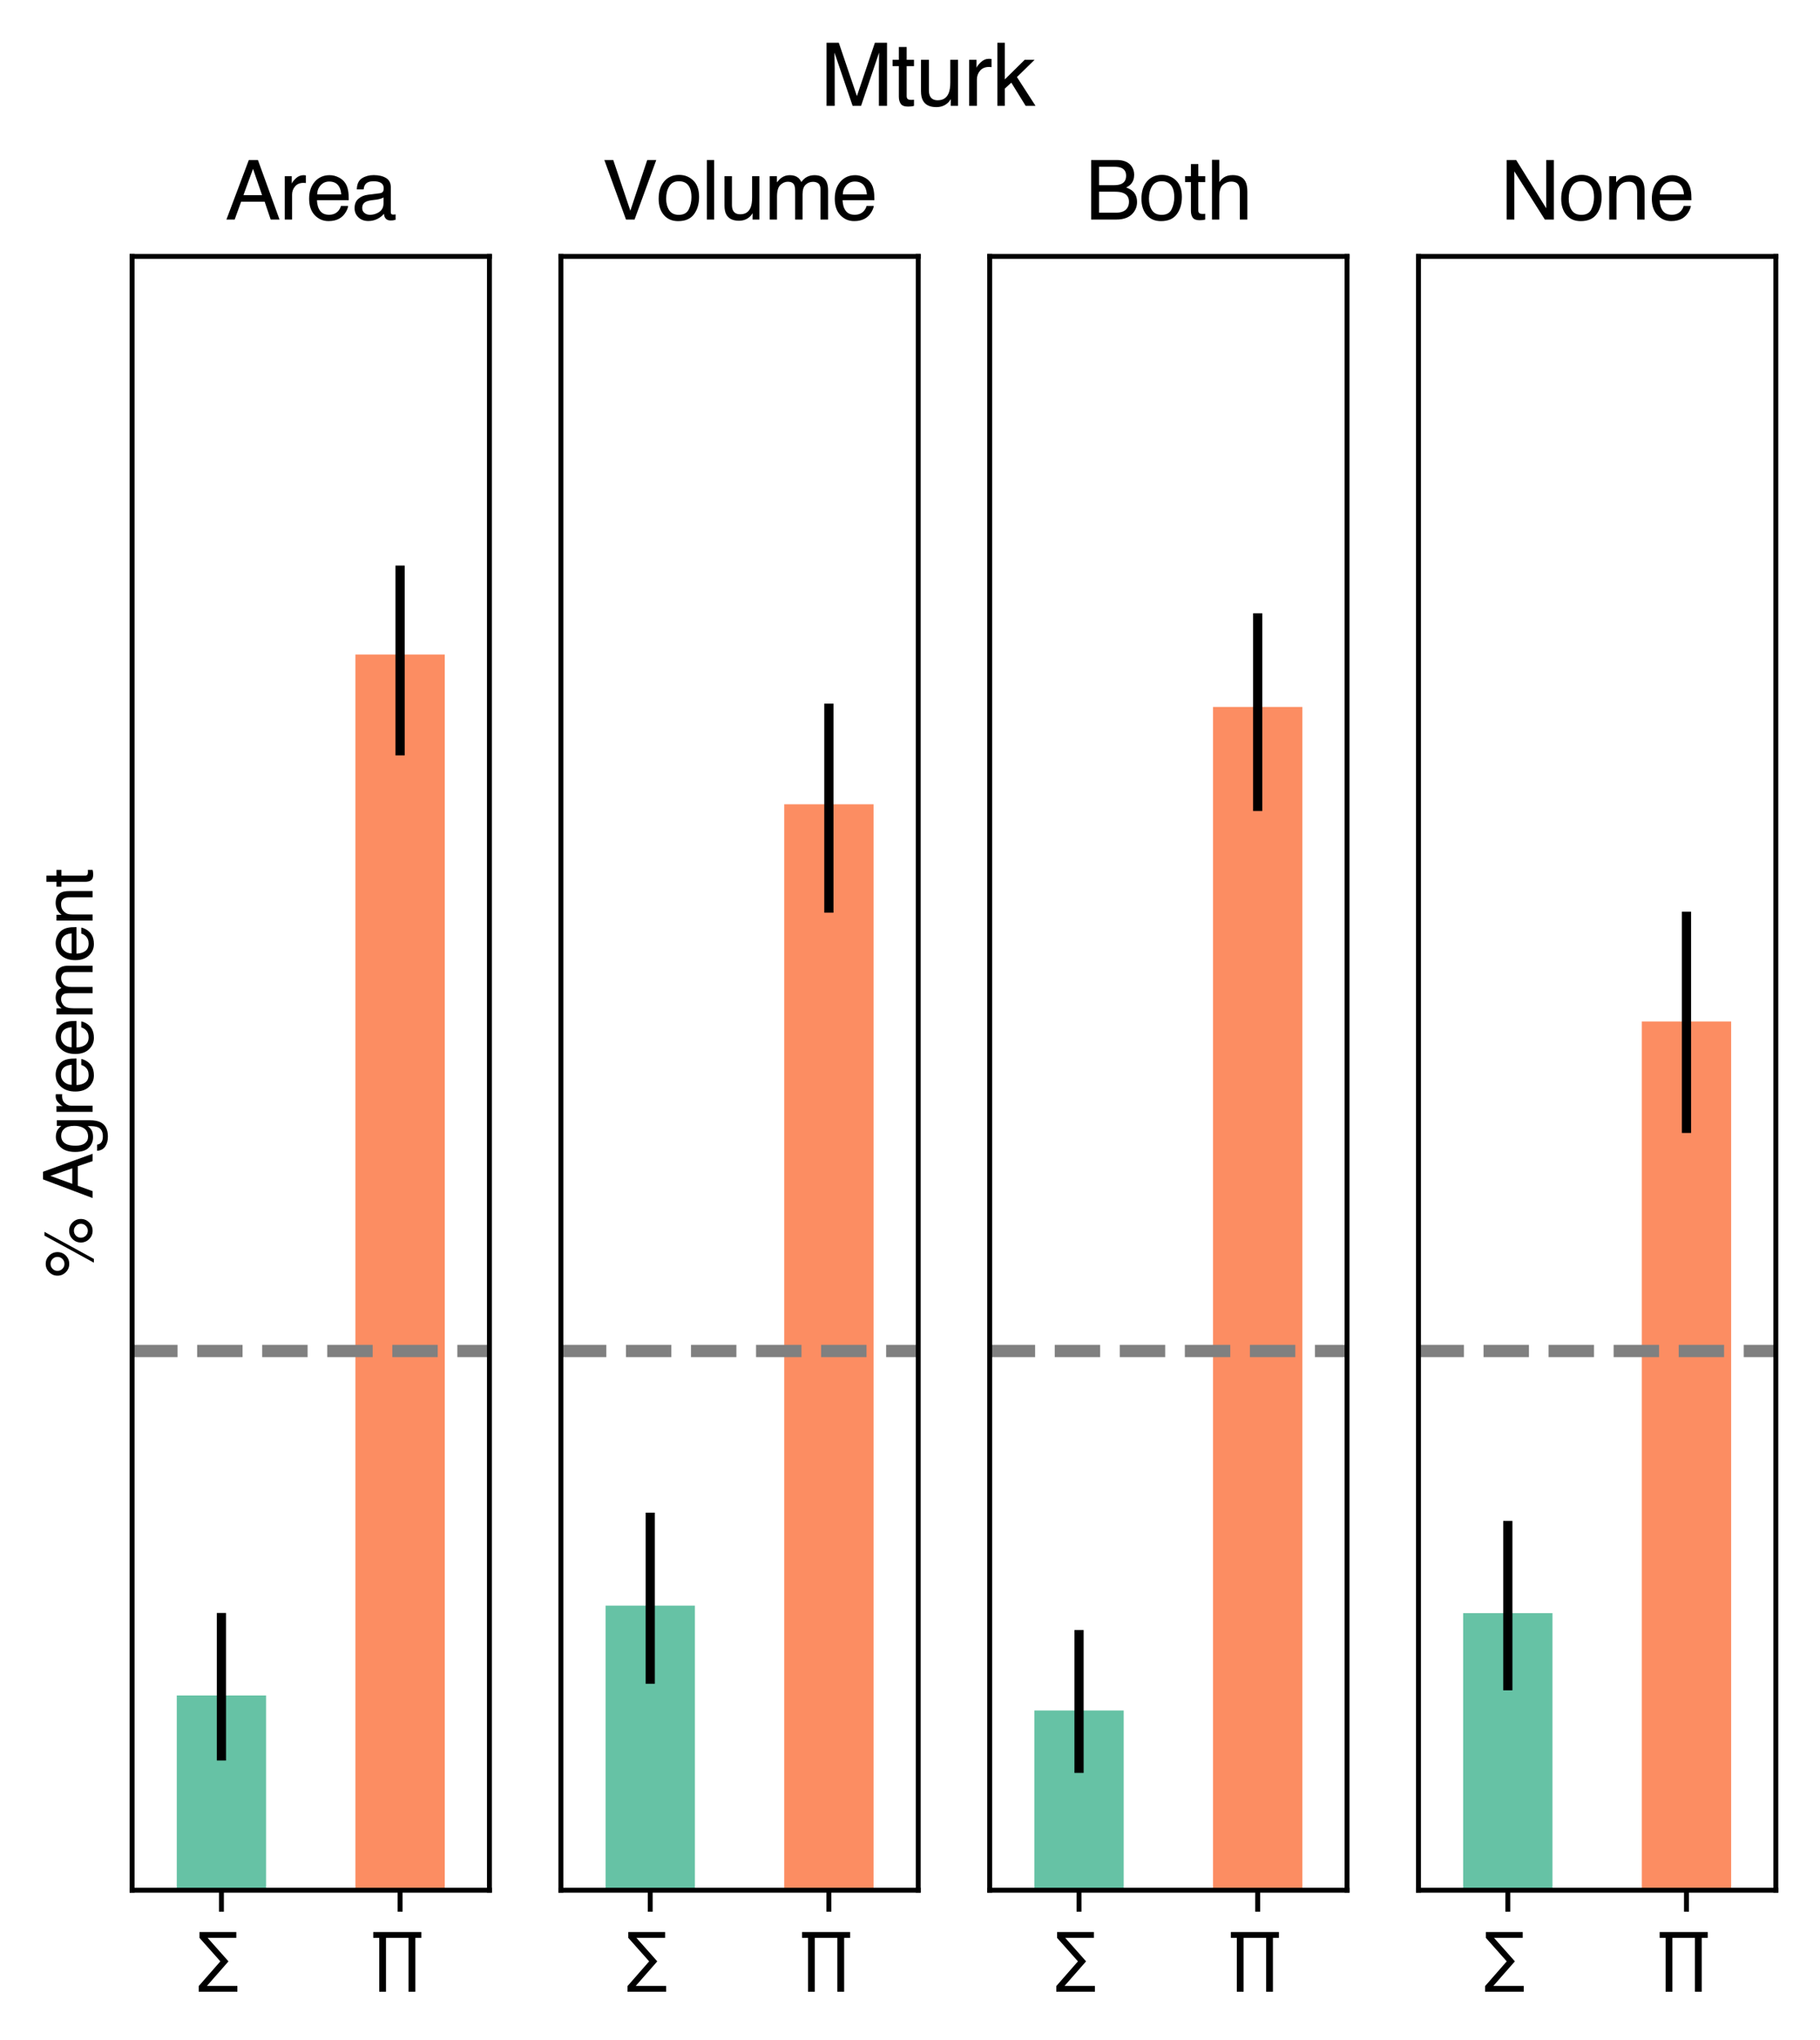<?xml version="1.0" encoding="utf-8" standalone="no"?>
<!DOCTYPE svg PUBLIC "-//W3C//DTD SVG 1.1//EN"
  "http://www.w3.org/Graphics/SVG/1.1/DTD/svg11.dtd">
<svg xmlns:xlink="http://www.w3.org/1999/xlink" width="296.565pt" height="332.256pt" viewBox="0 0 296.565 332.256" xmlns="http://www.w3.org/2000/svg" version="1.1">
 <defs>
  <style type="text/css">*{stroke-linejoin: round; stroke-linecap: butt}</style>
 </defs>
 <g id="figure_1">
  <g id="patch_1">
   <path d="M 0 332.256 
L 296.565 332.256 
L 296.565 0 
L 0 0 
L 0 332.256 
z
" style="fill: none"/>
  </g>
  <g id="axes_1">
   <g id="patch_2">
    <path d="M 21.525 307.872 
L 79.751 307.872 
L 79.751 41.76 
L 21.525 41.76 
L 21.525 307.872 
z
" style="fill: none"/>
   </g>
   <g id="patch_3">
    <path d="M 28.803 307.872 
L 43.359 307.872 
L 43.359 276.157 
L 28.803 276.157 
z
" clip-path="url(#p0c0ac6dd09)" style="fill: #66c2a5"/>
   </g>
   <g id="patch_4">
    <path d="M 57.916 307.872 
L 72.472 307.872 
L 72.472 106.605 
L 57.916 106.605 
z
" clip-path="url(#p0c0ac6dd09)" style="fill: #fc8d62"/>
   </g>
   <g id="matplotlib.axis_1">
    <g id="xtick_1">
     <g id="line2d_1">
      <defs>
       <path id="m156f6c7ddc" d="M 0 0 
L 0 3.5 
" style="stroke: #000000; stroke-width: 0.8"/>
      </defs>
      <g>
       <use xlink:href="#m156f6c7ddc" x="36.081" y="307.872" style="stroke: #000000; stroke-width: 0.8"/>
      </g>
     </g>
     <g id="text_1">
      <!-- ∑ -->
      <g transform="translate(32.16 322.763) scale(0.11 -0.11)">
       <defs>
        <path id="Helvetica-2211" d="M 125 -413 
L 2128 1875 
L 197 4050 
L 197 4591 
L 3606 4591 
L 3606 4050 
L 950 4050 
L 2881 1875 
L 888 -397 
L 3703 -397 
L 3703 -938 
L 125 -938 
L 125 -413 
z
" transform="scale(0.016)"/>
       </defs>
       <use xlink:href="#Helvetica-2211"/>
      </g>
     </g>
    </g>
    <g id="xtick_2">
     <g id="line2d_2">
      <g>
       <use xlink:href="#m156f6c7ddc" x="65.194" y="307.872" style="stroke: #000000; stroke-width: 0.8"/>
      </g>
     </g>
     <g id="text_2">
      <!-- ∏ -->
      <g transform="translate(60.666 322.763) scale(0.11 -0.11)">
       <defs>
        <path id="Helvetica-220f" d="M 4538 4591 
L 4538 4050 
L 3984 4050 
L 3984 -938 
L 3356 -938 
L 3356 4050 
L 1269 4050 
L 1269 -938 
L 641 -938 
L 641 4050 
L 88 4050 
L 88 4591 
L 4538 4591 
z
" transform="scale(0.016)"/>
       </defs>
       <use xlink:href="#Helvetica-220f"/>
      </g>
     </g>
    </g>
   </g>
   <g id="matplotlib.axis_2">
    <g id="ytick_1"/>
    <g id="ytick_2"/>
    <g id="ytick_3"/>
    <g id="ytick_4"/>
    <g id="ytick_5"/>
    <g id="ytick_6"/>
    <g id="text_3">
     <!-- % Agreement -->
     <g transform="translate(15.091 208.137) rotate(-90) scale(0.11 -0.11)">
      <defs>
       <path id="Helvetica-25" d="M 4363 2175 
Q 4813 2175 5131 1856 
Q 5450 1538 5450 1088 
Q 5450 638 5131 319 
Q 4813 0 4363 0 
Q 3909 0 3590 319 
Q 3272 638 3272 1088 
Q 3272 1538 3590 1856 
Q 3909 2175 4363 2175 
z
M 3909 4456 
L 4256 4456 
L 1753 -119 
L 1406 -119 
L 3909 4456 
z
M 1294 2606 
Q 1563 2606 1752 2795 
Q 1941 2984 1941 3250 
Q 1941 3516 1752 3705 
Q 1563 3894 1294 3894 
Q 1028 3894 839 3706 
Q 650 3519 650 3250 
Q 650 2984 839 2795 
Q 1028 2606 1294 2606 
z
M 1294 4341 
Q 1747 4341 2065 4020 
Q 2384 3700 2384 3250 
Q 2384 2800 2065 2481 
Q 1747 2163 1294 2163 
Q 844 2163 525 2481 
Q 206 2800 206 3250 
Q 206 3700 525 4020 
Q 844 4341 1294 4341 
z
M 4363 444 
Q 4628 444 4817 633 
Q 5006 822 5006 1088 
Q 5006 1353 4817 1542 
Q 4628 1731 4363 1731 
Q 4094 1731 3905 1542 
Q 3716 1353 3716 1088 
Q 3716 822 3905 633 
Q 4094 444 4363 444 
z
" transform="scale(0.016)"/>
       <path id="Helvetica-20" transform="scale(0.016)"/>
       <path id="Helvetica-41" d="M 2844 1881 
L 2147 3909 
L 1406 1881 
L 2844 1881 
z
M 1822 4591 
L 2525 4591 
L 4191 0 
L 3509 0 
L 3044 1375 
L 1228 1375 
L 731 0 
L 94 0 
L 1822 4591 
z
" transform="scale(0.016)"/>
       <path id="Helvetica-67" d="M 1594 3406 
Q 1988 3406 2281 3213 
Q 2441 3103 2606 2894 
L 2606 3316 
L 3125 3316 
L 3125 272 
Q 3125 -366 2938 -734 
Q 2588 -1416 1616 -1416 
Q 1075 -1416 706 -1173 
Q 338 -931 294 -416 
L 866 -416 
Q 906 -641 1028 -763 
Q 1219 -950 1628 -950 
Q 2275 -950 2475 -494 
Q 2594 -225 2584 466 
Q 2416 209 2178 84 
Q 1941 -41 1550 -41 
Q 1006 -41 598 345 
Q 191 731 191 1622 
Q 191 2463 602 2934 
Q 1013 3406 1594 3406 
z
M 2606 1688 
Q 2606 2309 2350 2609 
Q 2094 2909 1697 2909 
Q 1103 2909 884 2353 
Q 769 2056 769 1575 
Q 769 1009 998 714 
Q 1228 419 1616 419 
Q 2222 419 2469 966 
Q 2606 1275 2606 1688 
z
M 1659 3428 
L 1659 3428 
z
" transform="scale(0.016)"/>
       <path id="Helvetica-72" d="M 428 3347 
L 963 3347 
L 963 2769 
Q 1028 2938 1284 3180 
Q 1541 3422 1875 3422 
Q 1891 3422 1928 3419 
Q 1966 3416 2056 3406 
L 2056 2813 
Q 2006 2822 1964 2825 
Q 1922 2828 1872 2828 
Q 1447 2828 1219 2554 
Q 991 2281 991 1925 
L 991 0 
L 428 0 
L 428 3347 
z
" transform="scale(0.016)"/>
       <path id="Helvetica-65" d="M 1806 3422 
Q 2163 3422 2497 3255 
Q 2831 3088 3006 2822 
Q 3175 2569 3231 2231 
Q 3281 2000 3281 1494 
L 828 1494 
Q 844 984 1069 676 
Q 1294 369 1766 369 
Q 2206 369 2469 659 
Q 2619 828 2681 1050 
L 3234 1050 
Q 3213 866 3089 639 
Q 2966 413 2813 269 
Q 2556 19 2178 -69 
Q 1975 -119 1719 -119 
Q 1094 -119 659 336 
Q 225 791 225 1609 
Q 225 2416 662 2919 
Q 1100 3422 1806 3422 
z
M 2703 1941 
Q 2669 2306 2544 2525 
Q 2313 2931 1772 2931 
Q 1384 2931 1121 2651 
Q 859 2372 844 1941 
L 2703 1941 
z
M 1753 3428 
L 1753 3428 
z
" transform="scale(0.016)"/>
       <path id="Helvetica-6d" d="M 413 3347 
L 969 3347 
L 969 2872 
Q 1169 3119 1331 3231 
Q 1609 3422 1963 3422 
Q 2363 3422 2606 3225 
Q 2744 3113 2856 2894 
Q 3044 3163 3297 3292 
Q 3550 3422 3866 3422 
Q 4541 3422 4784 2934 
Q 4916 2672 4916 2228 
L 4916 0 
L 4331 0 
L 4331 2325 
Q 4331 2659 4164 2784 
Q 3997 2909 3756 2909 
Q 3425 2909 3186 2687 
Q 2947 2466 2947 1947 
L 2947 0 
L 2375 0 
L 2375 2184 
Q 2375 2525 2294 2681 
Q 2166 2916 1816 2916 
Q 1497 2916 1236 2669 
Q 975 2422 975 1775 
L 975 0 
L 413 0 
L 413 3347 
z
" transform="scale(0.016)"/>
       <path id="Helvetica-6e" d="M 413 3347 
L 947 3347 
L 947 2872 
Q 1184 3166 1450 3294 
Q 1716 3422 2041 3422 
Q 2753 3422 3003 2925 
Q 3141 2653 3141 2147 
L 3141 0 
L 2569 0 
L 2569 2109 
Q 2569 2416 2478 2603 
Q 2328 2916 1934 2916 
Q 1734 2916 1606 2875 
Q 1375 2806 1200 2600 
Q 1059 2434 1017 2257 
Q 975 2081 975 1753 
L 975 0 
L 413 0 
L 413 3347 
z
M 1734 3428 
L 1734 3428 
z
" transform="scale(0.016)"/>
       <path id="Helvetica-74" d="M 525 4281 
L 1094 4281 
L 1094 3347 
L 1628 3347 
L 1628 2888 
L 1094 2888 
L 1094 703 
Q 1094 528 1213 469 
Q 1278 434 1431 434 
Q 1472 434 1519 436 
Q 1566 438 1628 444 
L 1628 0 
Q 1531 -28 1426 -40 
Q 1322 -53 1200 -53 
Q 806 -53 665 148 
Q 525 350 525 672 
L 525 2888 
L 72 2888 
L 72 3347 
L 525 3347 
L 525 4281 
z
" transform="scale(0.016)"/>
      </defs>
      <use xlink:href="#Helvetica-25"/>
      <use xlink:href="#Helvetica-20" x="88.916"/>
      <use xlink:href="#Helvetica-41" x="116.699"/>
      <use xlink:href="#Helvetica-67" x="183.398"/>
      <use xlink:href="#Helvetica-72" x="239.014"/>
      <use xlink:href="#Helvetica-65" x="272.314"/>
      <use xlink:href="#Helvetica-65" x="327.93"/>
      <use xlink:href="#Helvetica-6d" x="383.545"/>
      <use xlink:href="#Helvetica-65" x="466.846"/>
      <use xlink:href="#Helvetica-6e" x="522.461"/>
      <use xlink:href="#Helvetica-74" x="578.076"/>
     </g>
    </g>
   </g>
   <g id="LineCollection_1">
    <path d="M 36.081 286.752 
L 36.081 262.718 
" clip-path="url(#p0c0ac6dd09)" style="fill: none; stroke: #000000; stroke-width: 1.5"/>
    <path d="M 65.194 123.037 
L 65.194 92.121 
" clip-path="url(#p0c0ac6dd09)" style="fill: none; stroke: #000000; stroke-width: 1.5"/>
   </g>
   <g id="LineCollection_2">
    <path d="M 21.525 220.046 
L 79.751 220.046 
" clip-path="url(#p0c0ac6dd09)" style="fill: none; stroke-dasharray: 7.4,3.2; stroke-dashoffset: 0; stroke: #808080; stroke-width: 2"/>
   </g>
   <g id="patch_5">
    <path d="M 21.525 307.872 
L 21.525 41.76 
" style="fill: none; stroke: #000000; stroke-width: 0.8; stroke-linejoin: miter; stroke-linecap: square"/>
   </g>
   <g id="patch_6">
    <path d="M 79.751 307.872 
L 79.751 41.76 
" style="fill: none; stroke: #000000; stroke-width: 0.8; stroke-linejoin: miter; stroke-linecap: square"/>
   </g>
   <g id="patch_7">
    <path d="M 21.525 307.872 
L 79.751 307.872 
" style="fill: none; stroke: #000000; stroke-width: 0.8; stroke-linejoin: miter; stroke-linecap: square"/>
   </g>
   <g id="patch_8">
    <path d="M 21.525 41.76 
L 79.751 41.76 
" style="fill: none; stroke: #000000; stroke-width: 0.8; stroke-linejoin: miter; stroke-linecap: square"/>
   </g>
   <g id="text_4">
    <!-- Area -->
    <g transform="translate(36.697 35.76) scale(0.132 -0.132)">
     <defs>
      <path id="Helvetica-61" d="M 844 891 
Q 844 647 1022 506 
Q 1200 366 1444 366 
Q 1741 366 2019 503 
Q 2488 731 2488 1250 
L 2488 1703 
Q 2384 1638 2221 1594 
Q 2059 1550 1903 1531 
L 1563 1488 
Q 1256 1447 1103 1359 
Q 844 1213 844 891 
z
M 2206 2028 
Q 2400 2053 2466 2191 
Q 2503 2266 2503 2406 
Q 2503 2694 2298 2823 
Q 2094 2953 1713 2953 
Q 1272 2953 1088 2716 
Q 984 2584 953 2325 
L 428 2325 
Q 444 2944 830 3186 
Q 1216 3428 1725 3428 
Q 2316 3428 2684 3203 
Q 3050 2978 3050 2503 
L 3050 575 
Q 3050 488 3086 434 
Q 3122 381 3238 381 
Q 3275 381 3322 386 
Q 3369 391 3422 400 
L 3422 -16 
Q 3291 -53 3222 -62 
Q 3153 -72 3034 -72 
Q 2744 -72 2613 134 
Q 2544 244 2516 444 
Q 2344 219 2022 53 
Q 1700 -113 1313 -113 
Q 847 -113 551 170 
Q 256 453 256 878 
Q 256 1344 547 1600 
Q 838 1856 1309 1916 
L 2206 2028 
z
M 1741 3428 
L 1741 3428 
z
" transform="scale(0.016)"/>
     </defs>
     <use xlink:href="#Helvetica-41"/>
     <use xlink:href="#Helvetica-72" x="66.699"/>
     <use xlink:href="#Helvetica-65" x="100"/>
     <use xlink:href="#Helvetica-61" x="155.615"/>
    </g>
   </g>
  </g>
  <g id="axes_2">
   <g id="patch_9">
    <path d="M 91.396 307.872 
L 149.622 307.872 
L 149.622 41.76 
L 91.396 41.76 
L 91.396 307.872 
z
" style="fill: none"/>
   </g>
   <g id="patch_10">
    <path d="M 98.674 307.872 
L 113.231 307.872 
L 113.231 261.52 
L 98.674 261.52 
z
" clip-path="url(#p2836c01813)" style="fill: #66c2a5"/>
   </g>
   <g id="patch_11">
    <path d="M 127.787 307.872 
L 142.344 307.872 
L 142.344 131.001 
L 127.787 131.001 
z
" clip-path="url(#p2836c01813)" style="fill: #fc8d62"/>
   </g>
   <g id="matplotlib.axis_3">
    <g id="xtick_3">
     <g id="line2d_3">
      <g>
       <use xlink:href="#m156f6c7ddc" x="105.952" y="307.872" style="stroke: #000000; stroke-width: 0.8"/>
      </g>
     </g>
     <g id="text_5">
      <!-- ∑ -->
      <g transform="translate(102.031 322.763) scale(0.11 -0.11)">
       <use xlink:href="#Helvetica-2211"/>
      </g>
     </g>
    </g>
    <g id="xtick_4">
     <g id="line2d_4">
      <g>
       <use xlink:href="#m156f6c7ddc" x="135.065" y="307.872" style="stroke: #000000; stroke-width: 0.8"/>
      </g>
     </g>
     <g id="text_6">
      <!-- ∏ -->
      <g transform="translate(130.537 322.763) scale(0.11 -0.11)">
       <use xlink:href="#Helvetica-220f"/>
      </g>
     </g>
    </g>
   </g>
   <g id="matplotlib.axis_4">
    <g id="ytick_7"/>
    <g id="ytick_8"/>
    <g id="ytick_9"/>
    <g id="ytick_10"/>
    <g id="ytick_11"/>
    <g id="ytick_12"/>
   </g>
   <g id="LineCollection_3">
    <path d="M 105.952 274.251 
L 105.952 246.382 
" clip-path="url(#p2836c01813)" style="fill: none; stroke: #000000; stroke-width: 1.5"/>
    <path d="M 135.065 148.652 
L 135.065 114.609 
" clip-path="url(#p2836c01813)" style="fill: none; stroke: #000000; stroke-width: 1.5"/>
   </g>
   <g id="LineCollection_4">
    <path d="M 91.396 220.046 
L 149.622 220.046 
" clip-path="url(#p2836c01813)" style="fill: none; stroke-dasharray: 7.4,3.2; stroke-dashoffset: 0; stroke: #808080; stroke-width: 2"/>
   </g>
   <g id="patch_12">
    <path d="M 91.396 307.872 
L 91.396 41.76 
" style="fill: none; stroke: #000000; stroke-width: 0.8; stroke-linejoin: miter; stroke-linecap: square"/>
   </g>
   <g id="patch_13">
    <path d="M 149.622 307.872 
L 149.622 41.76 
" style="fill: none; stroke: #000000; stroke-width: 0.8; stroke-linejoin: miter; stroke-linecap: square"/>
   </g>
   <g id="patch_14">
    <path d="M 91.396 307.872 
L 149.622 307.872 
" style="fill: none; stroke: #000000; stroke-width: 0.8; stroke-linejoin: miter; stroke-linecap: square"/>
   </g>
   <g id="patch_15">
    <path d="M 91.396 41.76 
L 149.622 41.76 
" style="fill: none; stroke: #000000; stroke-width: 0.8; stroke-linejoin: miter; stroke-linecap: square"/>
   </g>
   <g id="text_7">
    <!-- Volume -->
    <g transform="translate(98.132 35.76) scale(0.132 -0.132)">
     <defs>
      <path id="Helvetica-56" d="M 850 4591 
L 2169 681 
L 3472 4591 
L 4169 4591 
L 2494 0 
L 1834 0 
L 163 4591 
L 850 4591 
z
" transform="scale(0.016)"/>
      <path id="Helvetica-6f" d="M 1741 363 
Q 2300 363 2508 786 
Q 2716 1209 2716 1728 
Q 2716 2197 2566 2491 
Q 2328 2953 1747 2953 
Q 1231 2953 997 2559 
Q 763 2166 763 1609 
Q 763 1075 997 719 
Q 1231 363 1741 363 
z
M 1763 3444 
Q 2409 3444 2856 3012 
Q 3303 2581 3303 1744 
Q 3303 934 2909 406 
Q 2516 -122 1688 -122 
Q 997 -122 590 345 
Q 184 813 184 1600 
Q 184 2444 612 2944 
Q 1041 3444 1763 3444 
z
M 1744 3428 
L 1744 3428 
z
" transform="scale(0.016)"/>
      <path id="Helvetica-6c" d="M 428 4591 
L 991 4591 
L 991 0 
L 428 0 
L 428 4591 
z
" transform="scale(0.016)"/>
      <path id="Helvetica-75" d="M 975 3347 
L 975 1125 
Q 975 869 1056 706 
Q 1206 406 1616 406 
Q 2203 406 2416 931 
Q 2531 1213 2531 1703 
L 2531 3347 
L 3094 3347 
L 3094 0 
L 2563 0 
L 2569 494 
Q 2459 303 2297 172 
Q 1975 -91 1516 -91 
Q 800 -91 541 388 
Q 400 644 400 1072 
L 400 3347 
L 975 3347 
z
M 1747 3428 
L 1747 3428 
z
" transform="scale(0.016)"/>
     </defs>
     <use xlink:href="#Helvetica-56"/>
     <use xlink:href="#Helvetica-6f" x="66.699"/>
     <use xlink:href="#Helvetica-6c" x="122.314"/>
     <use xlink:href="#Helvetica-75" x="144.531"/>
     <use xlink:href="#Helvetica-6d" x="200.146"/>
     <use xlink:href="#Helvetica-65" x="283.447"/>
    </g>
   </g>
  </g>
  <g id="axes_3">
   <g id="patch_16">
    <path d="M 161.267 307.872 
L 219.493 307.872 
L 219.493 41.76 
L 161.267 41.76 
L 161.267 307.872 
z
" style="fill: none"/>
   </g>
   <g id="patch_17">
    <path d="M 168.545 307.872 
L 183.102 307.872 
L 183.102 278.597 
L 168.545 278.597 
z
" clip-path="url(#pe5f1453d45)" style="fill: #66c2a5"/>
   </g>
   <g id="patch_18">
    <path d="M 197.658 307.872 
L 212.215 307.872 
L 212.215 115.143 
L 197.658 115.143 
z
" clip-path="url(#pe5f1453d45)" style="fill: #fc8d62"/>
   </g>
   <g id="matplotlib.axis_5">
    <g id="xtick_5">
     <g id="line2d_5">
      <g>
       <use xlink:href="#m156f6c7ddc" x="175.824" y="307.872" style="stroke: #000000; stroke-width: 0.8"/>
      </g>
     </g>
     <g id="text_8">
      <!-- ∑ -->
      <g transform="translate(171.902 322.763) scale(0.11 -0.11)">
       <use xlink:href="#Helvetica-2211"/>
      </g>
     </g>
    </g>
    <g id="xtick_6">
     <g id="line2d_6">
      <g>
       <use xlink:href="#m156f6c7ddc" x="204.937" y="307.872" style="stroke: #000000; stroke-width: 0.8"/>
      </g>
     </g>
     <g id="text_9">
      <!-- ∏ -->
      <g transform="translate(200.409 322.763) scale(0.11 -0.11)">
       <use xlink:href="#Helvetica-220f"/>
      </g>
     </g>
    </g>
   </g>
   <g id="matplotlib.axis_6">
    <g id="ytick_13"/>
    <g id="ytick_14"/>
    <g id="ytick_15"/>
    <g id="ytick_16"/>
    <g id="ytick_17"/>
    <g id="ytick_18"/>
   </g>
   <g id="LineCollection_5">
    <path d="M 175.824 288.77 
L 175.824 265.504 
" clip-path="url(#pe5f1453d45)" style="fill: none; stroke: #000000; stroke-width: 1.5"/>
    <path d="M 204.937 132.096 
L 204.937 99.896 
" clip-path="url(#pe5f1453d45)" style="fill: none; stroke: #000000; stroke-width: 1.5"/>
   </g>
   <g id="LineCollection_6">
    <path d="M 161.267 220.046 
L 219.493 220.046 
" clip-path="url(#pe5f1453d45)" style="fill: none; stroke-dasharray: 7.4,3.2; stroke-dashoffset: 0; stroke: #808080; stroke-width: 2"/>
   </g>
   <g id="patch_19">
    <path d="M 161.267 307.872 
L 161.267 41.76 
" style="fill: none; stroke: #000000; stroke-width: 0.8; stroke-linejoin: miter; stroke-linecap: square"/>
   </g>
   <g id="patch_20">
    <path d="M 219.493 307.872 
L 219.493 41.76 
" style="fill: none; stroke: #000000; stroke-width: 0.8; stroke-linejoin: miter; stroke-linecap: square"/>
   </g>
   <g id="patch_21">
    <path d="M 161.267 307.872 
L 219.493 307.872 
" style="fill: none; stroke: #000000; stroke-width: 0.8; stroke-linejoin: miter; stroke-linecap: square"/>
   </g>
   <g id="patch_22">
    <path d="M 161.267 41.76 
L 219.493 41.76 
" style="fill: none; stroke: #000000; stroke-width: 0.8; stroke-linejoin: miter; stroke-linecap: square"/>
   </g>
   <g id="text_10">
    <!-- Both -->
    <g transform="translate(176.804 35.76) scale(0.132 -0.132)">
     <defs>
      <path id="Helvetica-42" d="M 2213 2650 
Q 2606 2650 2825 2759 
Q 3169 2931 3169 3378 
Q 3169 3828 2803 3984 
Q 2597 4072 2191 4072 
L 1081 4072 
L 1081 2650 
L 2213 2650 
z
M 2422 531 
Q 2994 531 3238 863 
Q 3391 1072 3391 1369 
Q 3391 1869 2944 2050 
Q 2706 2147 2316 2147 
L 1081 2147 
L 1081 531 
L 2422 531 
z
M 472 4591 
L 2444 4591 
Q 3250 4591 3591 4109 
Q 3791 3825 3791 3453 
Q 3791 3019 3544 2741 
Q 3416 2594 3175 2472 
Q 3528 2338 3703 2169 
Q 4013 1869 4013 1341 
Q 4013 897 3734 538 
Q 3319 0 2413 0 
L 472 0 
L 472 4591 
z
" transform="scale(0.016)"/>
      <path id="Helvetica-68" d="M 413 4606 
L 975 4606 
L 975 2894 
Q 1175 3147 1334 3250 
Q 1606 3428 2013 3428 
Q 2741 3428 3000 2919 
Q 3141 2641 3141 2147 
L 3141 0 
L 2563 0 
L 2563 2109 
Q 2563 2478 2469 2650 
Q 2316 2925 1894 2925 
Q 1544 2925 1259 2684 
Q 975 2444 975 1775 
L 975 0 
L 413 0 
L 413 4606 
z
" transform="scale(0.016)"/>
     </defs>
     <use xlink:href="#Helvetica-42"/>
     <use xlink:href="#Helvetica-6f" x="66.699"/>
     <use xlink:href="#Helvetica-74" x="122.314"/>
     <use xlink:href="#Helvetica-68" x="150.098"/>
    </g>
   </g>
  </g>
  <g id="axes_4">
   <g id="patch_23">
    <path d="M 231.138 307.872 
L 289.365 307.872 
L 289.365 41.76 
L 231.138 41.76 
L 231.138 307.872 
z
" style="fill: none"/>
   </g>
   <g id="patch_24">
    <path d="M 238.417 307.872 
L 252.973 307.872 
L 252.973 262.739 
L 238.417 262.739 
z
" clip-path="url(#pfd80077b9a)" style="fill: #66c2a5"/>
   </g>
   <g id="patch_25">
    <path d="M 267.53 307.872 
L 282.086 307.872 
L 282.086 166.375 
L 267.53 166.375 
z
" clip-path="url(#pfd80077b9a)" style="fill: #fc8d62"/>
   </g>
   <g id="matplotlib.axis_7">
    <g id="xtick_7">
     <g id="line2d_7">
      <g>
       <use xlink:href="#m156f6c7ddc" x="245.695" y="307.872" style="stroke: #000000; stroke-width: 0.8"/>
      </g>
     </g>
     <g id="text_11">
      <!-- ∑ -->
      <g transform="translate(241.774 322.763) scale(0.11 -0.11)">
       <use xlink:href="#Helvetica-2211"/>
      </g>
     </g>
    </g>
    <g id="xtick_8">
     <g id="line2d_8">
      <g>
       <use xlink:href="#m156f6c7ddc" x="274.808" y="307.872" style="stroke: #000000; stroke-width: 0.8"/>
      </g>
     </g>
     <g id="text_12">
      <!-- ∏ -->
      <g transform="translate(270.28 322.763) scale(0.11 -0.11)">
       <use xlink:href="#Helvetica-220f"/>
      </g>
     </g>
    </g>
   </g>
   <g id="matplotlib.axis_8">
    <g id="ytick_19"/>
    <g id="ytick_20"/>
    <g id="ytick_21"/>
    <g id="ytick_22"/>
    <g id="ytick_23"/>
    <g id="ytick_24"/>
   </g>
   <g id="LineCollection_7">
    <path d="M 245.695 275.315 
L 245.695 247.722 
" clip-path="url(#pfd80077b9a)" style="fill: none; stroke: #000000; stroke-width: 1.5"/>
    <path d="M 274.808 184.535 
L 274.808 148.486 
" clip-path="url(#pfd80077b9a)" style="fill: none; stroke: #000000; stroke-width: 1.5"/>
   </g>
   <g id="LineCollection_8">
    <path d="M 231.138 220.046 
L 289.365 220.046 
" clip-path="url(#pfd80077b9a)" style="fill: none; stroke-dasharray: 7.4,3.2; stroke-dashoffset: 0; stroke: #808080; stroke-width: 2"/>
   </g>
   <g id="patch_26">
    <path d="M 231.138 307.872 
L 231.138 41.76 
" style="fill: none; stroke: #000000; stroke-width: 0.8; stroke-linejoin: miter; stroke-linecap: square"/>
   </g>
   <g id="patch_27">
    <path d="M 289.365 307.872 
L 289.365 41.76 
" style="fill: none; stroke: #000000; stroke-width: 0.8; stroke-linejoin: miter; stroke-linecap: square"/>
   </g>
   <g id="patch_28">
    <path d="M 231.138 307.872 
L 289.365 307.872 
" style="fill: none; stroke: #000000; stroke-width: 0.8; stroke-linejoin: miter; stroke-linecap: square"/>
   </g>
   <g id="patch_29">
    <path d="M 231.138 41.76 
L 289.365 41.76 
" style="fill: none; stroke: #000000; stroke-width: 0.8; stroke-linejoin: miter; stroke-linecap: square"/>
   </g>
   <g id="text_13">
    <!-- None -->
    <g transform="translate(244.474 35.76) scale(0.132 -0.132)">
     <defs>
      <path id="Helvetica-4e" d="M 488 4591 
L 1222 4591 
L 3541 872 
L 3541 4591 
L 4131 4591 
L 4131 0 
L 3434 0 
L 1081 3716 
L 1081 0 
L 488 0 
L 488 4591 
z
M 2269 4591 
L 2269 4591 
z
" transform="scale(0.016)"/>
     </defs>
     <use xlink:href="#Helvetica-4e"/>
     <use xlink:href="#Helvetica-6f" x="72.217"/>
     <use xlink:href="#Helvetica-6e" x="127.832"/>
     <use xlink:href="#Helvetica-65" x="183.447"/>
    </g>
   </g>
  </g>
  <g id="text_14">
   <!-- Mturk -->
   <g transform="translate(133.626 17.243) scale(0.14 -0.14)">
    <defs>
     <path id="Helvetica-4d" d="M 472 4591 
L 1363 4591 
L 2681 709 
L 3991 4591 
L 4872 4591 
L 4872 0 
L 4281 0 
L 4281 2709 
Q 4281 2850 4287 3175 
Q 4294 3500 4294 3872 
L 2984 0 
L 2369 0 
L 1050 3872 
L 1050 3731 
Q 1050 3563 1058 3217 
Q 1066 2872 1066 2709 
L 1066 0 
L 472 0 
L 472 4591 
z
" transform="scale(0.016)"/>
     <path id="Helvetica-6b" d="M 400 4591 
L 941 4591 
L 941 1925 
L 2384 3347 
L 3103 3347 
L 1822 2094 
L 3175 0 
L 2456 0 
L 1413 1688 
L 941 1256 
L 941 0 
L 400 0 
L 400 4591 
z
" transform="scale(0.016)"/>
    </defs>
    <use xlink:href="#Helvetica-4d"/>
    <use xlink:href="#Helvetica-74" x="83.301"/>
    <use xlink:href="#Helvetica-75" x="111.084"/>
    <use xlink:href="#Helvetica-72" x="166.699"/>
    <use xlink:href="#Helvetica-6b" x="200"/>
   </g>
  </g>
 </g>
 <defs>
  <clipPath id="p0c0ac6dd09">
   <rect x="21.525" y="41.76" width="58.226" height="266.112"/>
  </clipPath>
  <clipPath id="p2836c01813">
   <rect x="91.396" y="41.76" width="58.226" height="266.112"/>
  </clipPath>
  <clipPath id="pe5f1453d45">
   <rect x="161.267" y="41.76" width="58.226" height="266.112"/>
  </clipPath>
  <clipPath id="pfd80077b9a">
   <rect x="231.138" y="41.76" width="58.226" height="266.112"/>
  </clipPath>
 </defs>
</svg>
